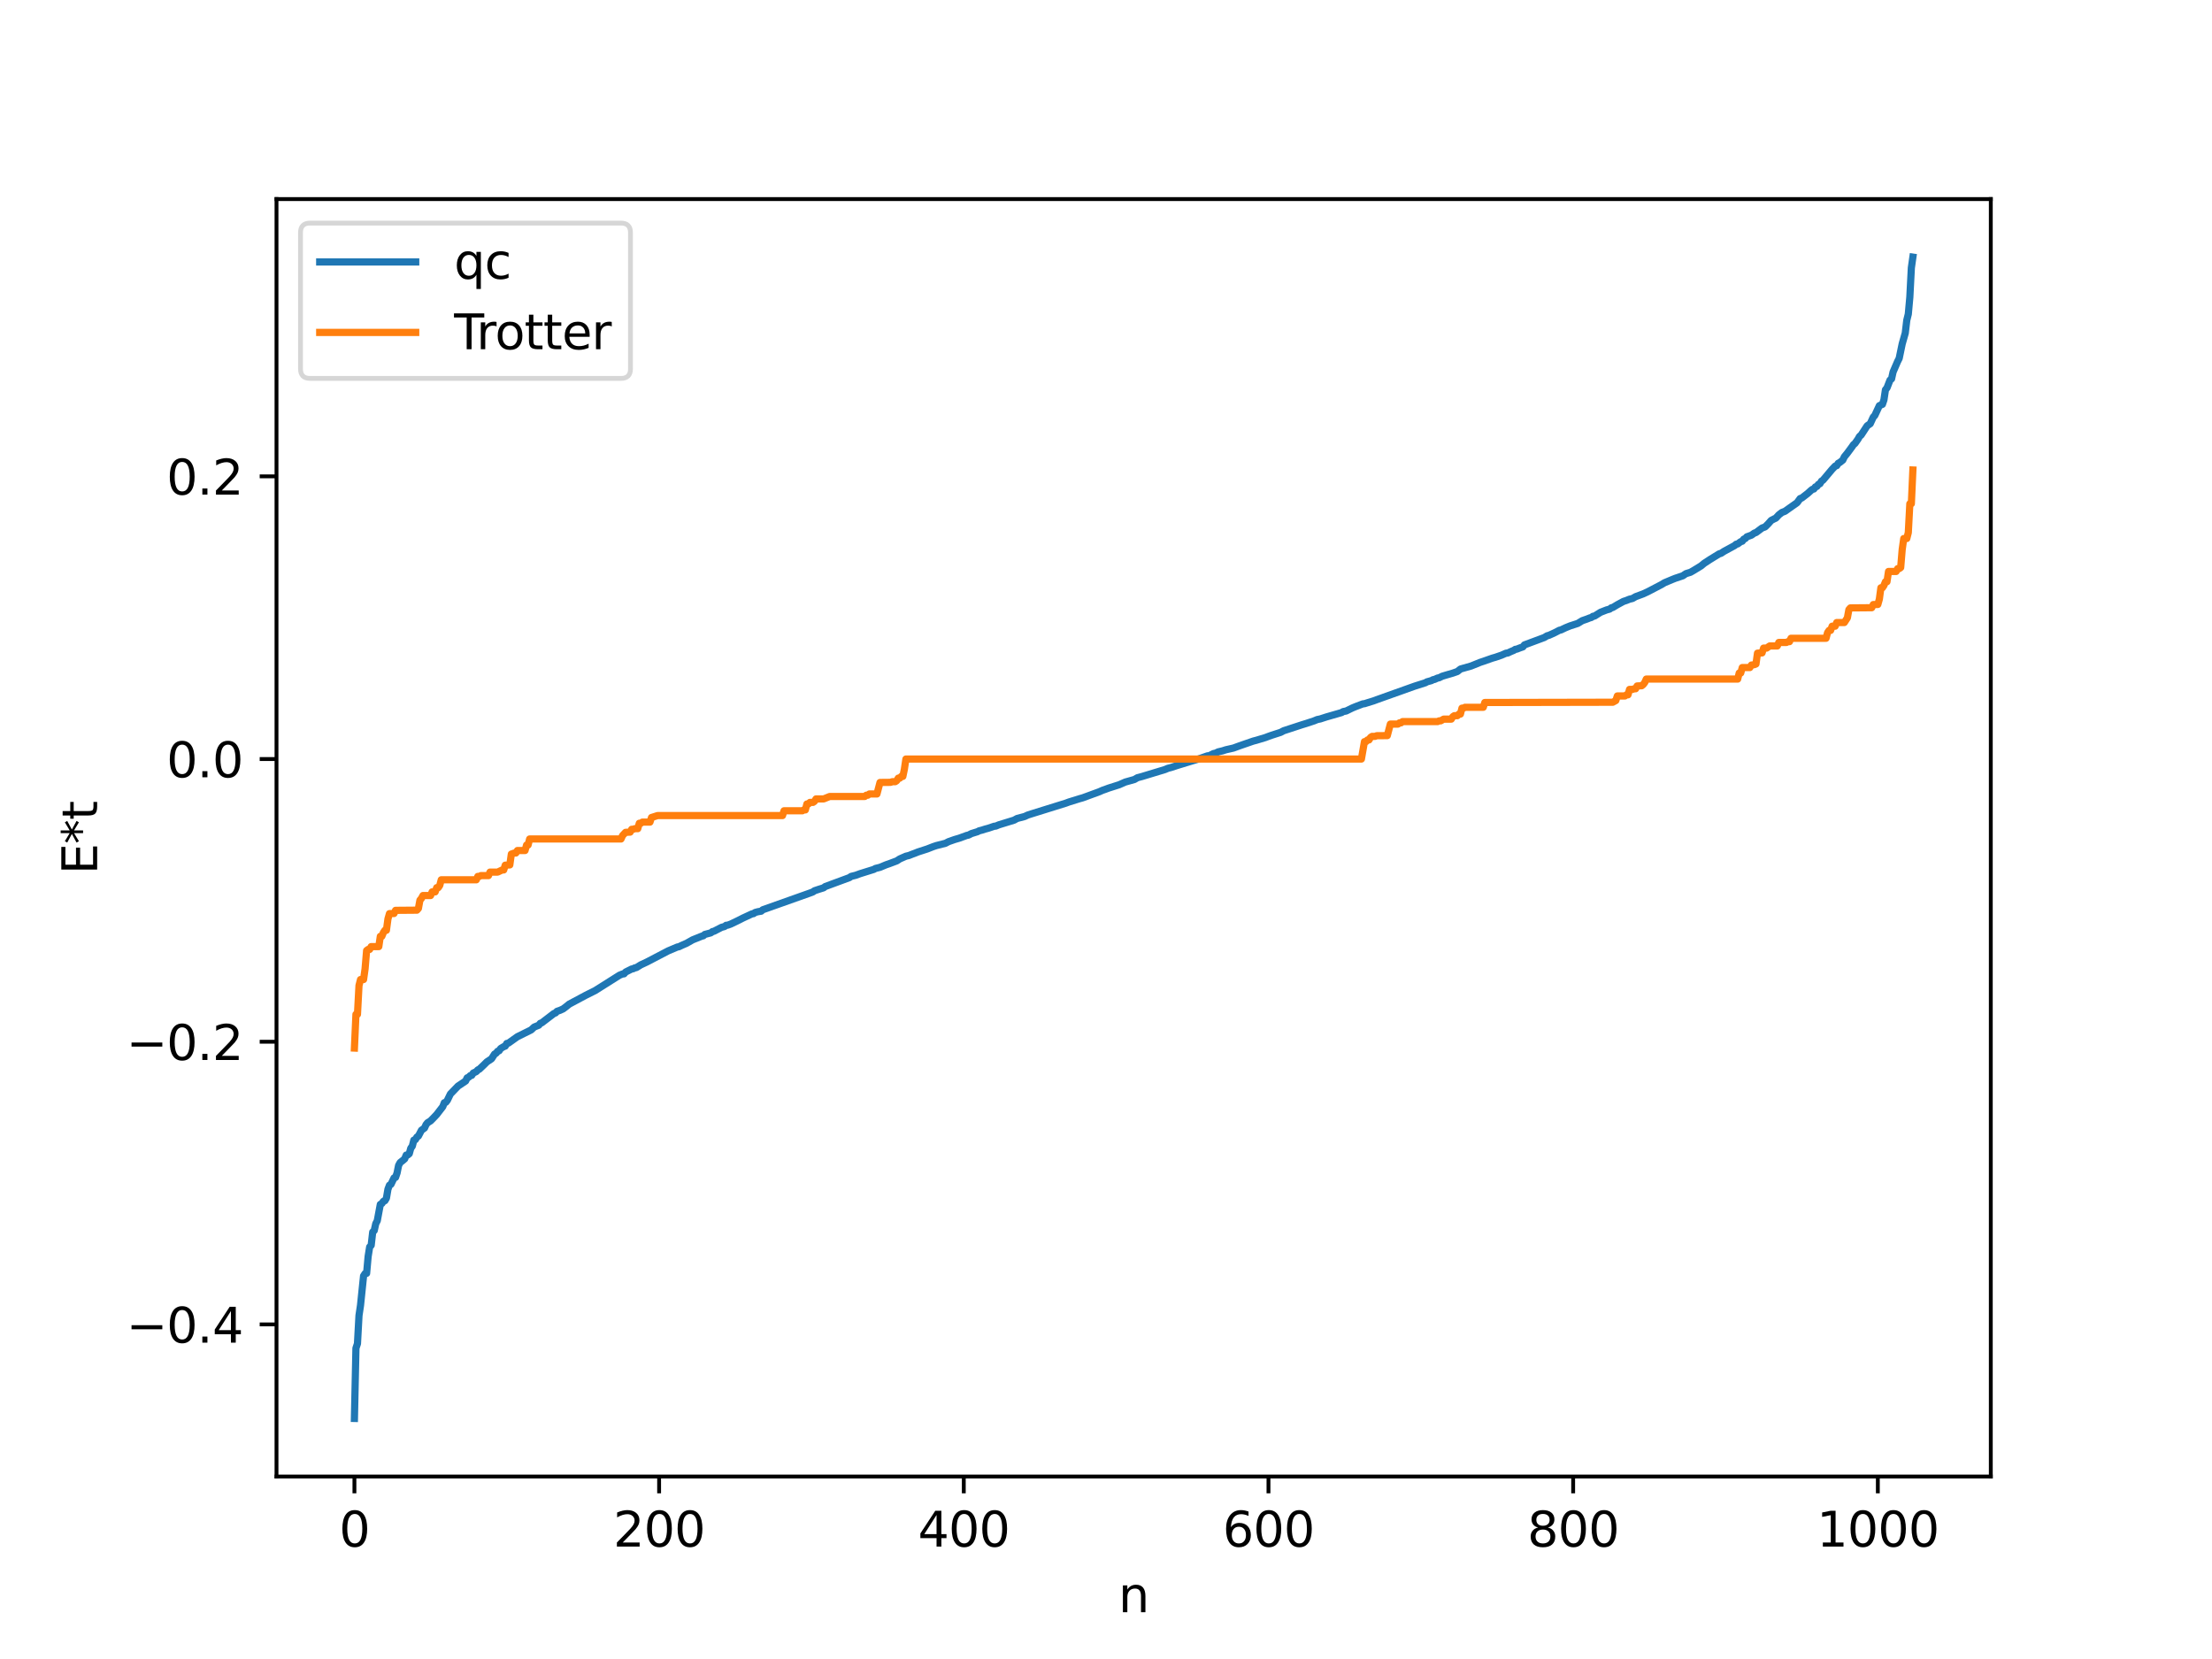 <?xml version="1.0" encoding="utf-8" standalone="no"?>
<!DOCTYPE svg PUBLIC "-//W3C//DTD SVG 1.1//EN"
  "http://www.w3.org/Graphics/SVG/1.1/DTD/svg11.dtd">
<svg xmlns:xlink="http://www.w3.org/1999/xlink" width="460.8pt" height="345.6pt" viewBox="0 0 460.8 345.6" xmlns="http://www.w3.org/2000/svg" version="1.1">
 <defs>
  <style type="text/css">*{stroke-linejoin: round; stroke-linecap: butt}</style>
 </defs>
 <g id="figure_1">
  <g id="patch_1">
   <path d="M 0 345.6 
L 460.8 345.6 
L 460.8 0 
L 0 0 
z
" style="fill: #ffffff"/>
  </g>
  <g id="axes_1">
   <g id="patch_2">
    <path d="M 57.6 307.584 
L 414.72 307.584 
L 414.72 41.472 
L 57.6 41.472 
z
" style="fill: #ffffff"/>
   </g>
   <g id="matplotlib.axis_1">
    <g id="xtick_1">
     <g id="line2d_1">
      <defs>
       <path id="mf27211456b" d="M 0 0 
L 0 3.5 
" style="stroke: #000000; stroke-width: 0.8"/>
      </defs>
      <g>
       <use xlink:href="#mf27211456b" x="73.833" y="307.584" style="stroke: #000000; stroke-width: 0.8"/>
      </g>
     </g>
     <g id="text_1">
      <!-- 0 -->
      <g transform="translate(70.651 322.182) scale(0.1 -0.1)">
       <defs>
        <path id="DejaVuSans-30" d="M 2034 4250 
Q 1547 4250 1301 3770 
Q 1056 3291 1056 2328 
Q 1056 1369 1301 889 
Q 1547 409 2034 409 
Q 2525 409 2770 889 
Q 3016 1369 3016 2328 
Q 3016 3291 2770 3770 
Q 2525 4250 2034 4250 
z
M 2034 4750 
Q 2819 4750 3233 4129 
Q 3647 3509 3647 2328 
Q 3647 1150 3233 529 
Q 2819 -91 2034 -91 
Q 1250 -91 836 529 
Q 422 1150 422 2328 
Q 422 3509 836 4129 
Q 1250 4750 2034 4750 
z
" transform="scale(0.016)"/>
       </defs>
       <use xlink:href="#DejaVuSans-30"/>
      </g>
     </g>
    </g>
    <g id="xtick_2">
     <g id="line2d_2">
      <g>
       <use xlink:href="#mf27211456b" x="137.304" y="307.584" style="stroke: #000000; stroke-width: 0.8"/>
      </g>
     </g>
     <g id="text_2">
      <!-- 200 -->
      <g transform="translate(127.76 322.182) scale(0.1 -0.1)">
       <defs>
        <path id="DejaVuSans-32" d="M 1228 531 
L 3431 531 
L 3431 0 
L 469 0 
L 469 531 
Q 828 903 1448 1529 
Q 2069 2156 2228 2338 
Q 2531 2678 2651 2914 
Q 2772 3150 2772 3378 
Q 2772 3750 2511 3984 
Q 2250 4219 1831 4219 
Q 1534 4219 1204 4116 
Q 875 4013 500 3803 
L 500 4441 
Q 881 4594 1212 4672 
Q 1544 4750 1819 4750 
Q 2544 4750 2975 4387 
Q 3406 4025 3406 3419 
Q 3406 3131 3298 2873 
Q 3191 2616 2906 2266 
Q 2828 2175 2409 1742 
Q 1991 1309 1228 531 
z
" transform="scale(0.016)"/>
       </defs>
       <use xlink:href="#DejaVuSans-32"/>
       <use xlink:href="#DejaVuSans-30" x="63.623"/>
       <use xlink:href="#DejaVuSans-30" x="127.246"/>
      </g>
     </g>
    </g>
    <g id="xtick_3">
     <g id="line2d_3">
      <g>
       <use xlink:href="#mf27211456b" x="200.775" y="307.584" style="stroke: #000000; stroke-width: 0.8"/>
      </g>
     </g>
     <g id="text_3">
      <!-- 400 -->
      <g transform="translate(191.231 322.182) scale(0.1 -0.1)">
       <defs>
        <path id="DejaVuSans-34" d="M 2419 4116 
L 825 1625 
L 2419 1625 
L 2419 4116 
z
M 2253 4666 
L 3047 4666 
L 3047 1625 
L 3713 1625 
L 3713 1100 
L 3047 1100 
L 3047 0 
L 2419 0 
L 2419 1100 
L 313 1100 
L 313 1709 
L 2253 4666 
z
" transform="scale(0.016)"/>
       </defs>
       <use xlink:href="#DejaVuSans-34"/>
       <use xlink:href="#DejaVuSans-30" x="63.623"/>
       <use xlink:href="#DejaVuSans-30" x="127.246"/>
      </g>
     </g>
    </g>
    <g id="xtick_4">
     <g id="line2d_4">
      <g>
       <use xlink:href="#mf27211456b" x="264.246" y="307.584" style="stroke: #000000; stroke-width: 0.8"/>
      </g>
     </g>
     <g id="text_4">
      <!-- 600 -->
      <g transform="translate(254.702 322.182) scale(0.1 -0.1)">
       <defs>
        <path id="DejaVuSans-36" d="M 2113 2584 
Q 1688 2584 1439 2293 
Q 1191 2003 1191 1497 
Q 1191 994 1439 701 
Q 1688 409 2113 409 
Q 2538 409 2786 701 
Q 3034 994 3034 1497 
Q 3034 2003 2786 2293 
Q 2538 2584 2113 2584 
z
M 3366 4563 
L 3366 3988 
Q 3128 4100 2886 4159 
Q 2644 4219 2406 4219 
Q 1781 4219 1451 3797 
Q 1122 3375 1075 2522 
Q 1259 2794 1537 2939 
Q 1816 3084 2150 3084 
Q 2853 3084 3261 2657 
Q 3669 2231 3669 1497 
Q 3669 778 3244 343 
Q 2819 -91 2113 -91 
Q 1303 -91 875 529 
Q 447 1150 447 2328 
Q 447 3434 972 4092 
Q 1497 4750 2381 4750 
Q 2619 4750 2861 4703 
Q 3103 4656 3366 4563 
z
" transform="scale(0.016)"/>
       </defs>
       <use xlink:href="#DejaVuSans-36"/>
       <use xlink:href="#DejaVuSans-30" x="63.623"/>
       <use xlink:href="#DejaVuSans-30" x="127.246"/>
      </g>
     </g>
    </g>
    <g id="xtick_5">
     <g id="line2d_5">
      <g>
       <use xlink:href="#mf27211456b" x="327.717" y="307.584" style="stroke: #000000; stroke-width: 0.8"/>
      </g>
     </g>
     <g id="text_5">
      <!-- 800 -->
      <g transform="translate(318.173 322.182) scale(0.1 -0.1)">
       <defs>
        <path id="DejaVuSans-38" d="M 2034 2216 
Q 1584 2216 1326 1975 
Q 1069 1734 1069 1313 
Q 1069 891 1326 650 
Q 1584 409 2034 409 
Q 2484 409 2743 651 
Q 3003 894 3003 1313 
Q 3003 1734 2745 1975 
Q 2488 2216 2034 2216 
z
M 1403 2484 
Q 997 2584 770 2862 
Q 544 3141 544 3541 
Q 544 4100 942 4425 
Q 1341 4750 2034 4750 
Q 2731 4750 3128 4425 
Q 3525 4100 3525 3541 
Q 3525 3141 3298 2862 
Q 3072 2584 2669 2484 
Q 3125 2378 3379 2068 
Q 3634 1759 3634 1313 
Q 3634 634 3220 271 
Q 2806 -91 2034 -91 
Q 1263 -91 848 271 
Q 434 634 434 1313 
Q 434 1759 690 2068 
Q 947 2378 1403 2484 
z
M 1172 3481 
Q 1172 3119 1398 2916 
Q 1625 2713 2034 2713 
Q 2441 2713 2670 2916 
Q 2900 3119 2900 3481 
Q 2900 3844 2670 4047 
Q 2441 4250 2034 4250 
Q 1625 4250 1398 4047 
Q 1172 3844 1172 3481 
z
" transform="scale(0.016)"/>
       </defs>
       <use xlink:href="#DejaVuSans-38"/>
       <use xlink:href="#DejaVuSans-30" x="63.623"/>
       <use xlink:href="#DejaVuSans-30" x="127.246"/>
      </g>
     </g>
    </g>
    <g id="xtick_6">
     <g id="line2d_6">
      <g>
       <use xlink:href="#mf27211456b" x="391.188" y="307.584" style="stroke: #000000; stroke-width: 0.8"/>
      </g>
     </g>
     <g id="text_6">
      <!-- 1000 -->
      <g transform="translate(378.463 322.182) scale(0.1 -0.1)">
       <defs>
        <path id="DejaVuSans-31" d="M 794 531 
L 1825 531 
L 1825 4091 
L 703 3866 
L 703 4441 
L 1819 4666 
L 2450 4666 
L 2450 531 
L 3481 531 
L 3481 0 
L 794 0 
L 794 531 
z
" transform="scale(0.016)"/>
       </defs>
       <use xlink:href="#DejaVuSans-31"/>
       <use xlink:href="#DejaVuSans-30" x="63.623"/>
       <use xlink:href="#DejaVuSans-30" x="127.246"/>
       <use xlink:href="#DejaVuSans-30" x="190.869"/>
      </g>
     </g>
    </g>
    <g id="text_7">
     <!-- n -->
     <g transform="translate(232.991 335.861) scale(0.1 -0.1)">
      <defs>
       <path id="DejaVuSans-6e" d="M 3513 2113 
L 3513 0 
L 2938 0 
L 2938 2094 
Q 2938 2591 2744 2837 
Q 2550 3084 2163 3084 
Q 1697 3084 1428 2787 
Q 1159 2491 1159 1978 
L 1159 0 
L 581 0 
L 581 3500 
L 1159 3500 
L 1159 2956 
Q 1366 3272 1645 3428 
Q 1925 3584 2291 3584 
Q 2894 3584 3203 3211 
Q 3513 2838 3513 2113 
z
" transform="scale(0.016)"/>
      </defs>
      <use xlink:href="#DejaVuSans-6e"/>
     </g>
    </g>
   </g>
   <g id="matplotlib.axis_2">
    <g id="ytick_1">
     <g id="line2d_7">
      <defs>
       <path id="m790e2cf661" d="M 0 0 
L -3.5 0 
" style="stroke: #000000; stroke-width: 0.8"/>
      </defs>
      <g>
       <use xlink:href="#m790e2cf661" x="57.6" y="275.901" style="stroke: #000000; stroke-width: 0.8"/>
      </g>
     </g>
     <g id="text_8">
      <!-- −0.4 -->
      <g transform="translate(26.317 279.7) scale(0.1 -0.1)">
       <defs>
        <path id="DejaVuSans-2212" d="M 678 2272 
L 4684 2272 
L 4684 1741 
L 678 1741 
L 678 2272 
z
" transform="scale(0.016)"/>
        <path id="DejaVuSans-2e" d="M 684 794 
L 1344 794 
L 1344 0 
L 684 0 
L 684 794 
z
" transform="scale(0.016)"/>
       </defs>
       <use xlink:href="#DejaVuSans-2212"/>
       <use xlink:href="#DejaVuSans-30" x="83.789"/>
       <use xlink:href="#DejaVuSans-2e" x="147.412"/>
       <use xlink:href="#DejaVuSans-34" x="179.199"/>
      </g>
     </g>
    </g>
    <g id="ytick_2">
     <g id="line2d_8">
      <g>
       <use xlink:href="#m790e2cf661" x="57.6" y="217.011" style="stroke: #000000; stroke-width: 0.8"/>
      </g>
     </g>
     <g id="text_9">
      <!-- −0.2 -->
      <g transform="translate(26.317 220.81) scale(0.1 -0.1)">
       <use xlink:href="#DejaVuSans-2212"/>
       <use xlink:href="#DejaVuSans-30" x="83.789"/>
       <use xlink:href="#DejaVuSans-2e" x="147.412"/>
       <use xlink:href="#DejaVuSans-32" x="179.199"/>
      </g>
     </g>
    </g>
    <g id="ytick_3">
     <g id="line2d_9">
      <g>
       <use xlink:href="#m790e2cf661" x="57.6" y="158.121" style="stroke: #000000; stroke-width: 0.8"/>
      </g>
     </g>
     <g id="text_10">
      <!-- 0.0 -->
      <g transform="translate(34.697 161.92) scale(0.1 -0.1)">
       <use xlink:href="#DejaVuSans-30"/>
       <use xlink:href="#DejaVuSans-2e" x="63.623"/>
       <use xlink:href="#DejaVuSans-30" x="95.41"/>
      </g>
     </g>
    </g>
    <g id="ytick_4">
     <g id="line2d_10">
      <g>
       <use xlink:href="#m790e2cf661" x="57.6" y="99.23" style="stroke: #000000; stroke-width: 0.8"/>
      </g>
     </g>
     <g id="text_11">
      <!-- 0.2 -->
      <g transform="translate(34.697 103.03) scale(0.1 -0.1)">
       <use xlink:href="#DejaVuSans-30"/>
       <use xlink:href="#DejaVuSans-2e" x="63.623"/>
       <use xlink:href="#DejaVuSans-32" x="95.41"/>
      </g>
     </g>
    </g>
    <g id="text_12">
     <!-- E*t -->
     <g transform="translate(20.238 182.148) rotate(-90) scale(0.1 -0.1)">
      <defs>
       <path id="DejaVuSans-45" d="M 628 4666 
L 3578 4666 
L 3578 4134 
L 1259 4134 
L 1259 2753 
L 3481 2753 
L 3481 2222 
L 1259 2222 
L 1259 531 
L 3634 531 
L 3634 0 
L 628 0 
L 628 4666 
z
" transform="scale(0.016)"/>
       <path id="DejaVuSans-2a" d="M 3009 3897 
L 1888 3291 
L 3009 2681 
L 2828 2375 
L 1778 3009 
L 1778 1831 
L 1422 1831 
L 1422 3009 
L 372 2375 
L 191 2681 
L 1313 3291 
L 191 3897 
L 372 4206 
L 1422 3572 
L 1422 4750 
L 1778 4750 
L 1778 3572 
L 2828 4206 
L 3009 3897 
z
" transform="scale(0.016)"/>
       <path id="DejaVuSans-74" d="M 1172 4494 
L 1172 3500 
L 2356 3500 
L 2356 3053 
L 1172 3053 
L 1172 1153 
Q 1172 725 1289 603 
Q 1406 481 1766 481 
L 2356 481 
L 2356 0 
L 1766 0 
Q 1100 0 847 248 
Q 594 497 594 1153 
L 594 3053 
L 172 3053 
L 172 3500 
L 594 3500 
L 594 4494 
L 1172 4494 
z
" transform="scale(0.016)"/>
      </defs>
      <use xlink:href="#DejaVuSans-45"/>
      <use xlink:href="#DejaVuSans-2a" x="63.184"/>
      <use xlink:href="#DejaVuSans-74" x="113.184"/>
     </g>
    </g>
   </g>
   <g id="line2d_11">
    <path d="M 73.833 295.488 
L 74.15 280.848 
L 74.467 279.905 
L 74.785 274.042 
L 75.102 271.93 
L 75.737 265.794 
L 76.054 265.301 
L 76.372 265.266 
L 76.689 261.754 
L 77.006 259.763 
L 77.324 259.422 
L 77.641 256.655 
L 77.958 256.351 
L 78.276 254.914 
L 78.593 254.295 
L 79.228 250.891 
L 79.545 250.716 
L 79.862 250.266 
L 80.18 250.134 
L 80.497 249.599 
L 80.815 247.738 
L 81.132 246.898 
L 81.449 246.709 
L 82.084 245.381 
L 82.401 245.271 
L 82.719 244.336 
L 83.036 242.773 
L 83.353 242.186 
L 83.988 241.685 
L 84.305 241.407 
L 84.623 240.624 
L 84.94 240.602 
L 85.258 240.328 
L 85.575 239.19 
L 85.892 238.768 
L 86.21 237.505 
L 86.527 237.406 
L 86.844 236.872 
L 87.162 236.662 
L 87.796 235.449 
L 88.431 234.992 
L 88.748 234.291 
L 89.066 233.891 
L 89.7 233.495 
L 90.335 232.848 
L 90.97 232.177 
L 92.239 230.534 
L 92.557 229.717 
L 92.874 229.623 
L 93.191 229.216 
L 93.826 227.902 
L 95.413 226.256 
L 97 225.192 
L 97.317 224.536 
L 97.634 224.411 
L 97.952 224.084 
L 98.269 224.02 
L 98.586 223.532 
L 99.221 223.238 
L 99.539 222.875 
L 99.856 222.733 
L 100.808 221.827 
L 101.443 221.195 
L 102.395 220.568 
L 103.029 219.58 
L 103.347 219.414 
L 103.664 219.003 
L 103.981 218.891 
L 104.299 218.417 
L 104.934 218.039 
L 105.251 217.927 
L 105.568 217.372 
L 105.886 217.316 
L 107.79 215.963 
L 110.646 214.549 
L 111.281 213.954 
L 112.233 213.57 
L 112.55 213.179 
L 112.867 213.064 
L 115.406 211.122 
L 115.724 211.015 
L 116.041 210.676 
L 116.676 210.461 
L 117.31 210.169 
L 117.945 209.69 
L 118.58 209.176 
L 122.071 207.31 
L 123.975 206.361 
L 129.053 203.156 
L 129.687 202.897 
L 130.005 202.866 
L 130.322 202.498 
L 131.591 201.856 
L 131.909 201.811 
L 132.226 201.622 
L 132.543 201.582 
L 133.496 200.993 
L 134.765 200.398 
L 139.208 198.08 
L 141.112 197.275 
L 141.429 197.224 
L 142.064 196.918 
L 143.016 196.506 
L 144.286 195.787 
L 146.19 195.021 
L 146.507 194.945 
L 146.824 194.659 
L 148.094 194.325 
L 148.411 194.066 
L 148.729 193.998 
L 150.315 193.182 
L 150.95 193.007 
L 151.267 192.755 
L 151.585 192.732 
L 152.22 192.5 
L 153.489 191.894 
L 154.124 191.579 
L 154.758 191.252 
L 156.662 190.371 
L 156.98 190.324 
L 157.297 190.087 
L 157.932 189.919 
L 158.567 189.82 
L 158.884 189.527 
L 168.722 186.036 
L 169.357 185.793 
L 169.674 185.56 
L 170.626 185.241 
L 171.578 184.945 
L 171.896 184.688 
L 176.973 182.813 
L 177.291 182.573 
L 178.243 182.341 
L 179.195 181.996 
L 182.051 181.105 
L 182.368 180.916 
L 183.32 180.679 
L 184.59 180.149 
L 185.224 179.932 
L 186.811 179.337 
L 187.446 178.926 
L 188.715 178.365 
L 189.35 178.215 
L 189.985 177.96 
L 190.62 177.728 
L 191.254 177.472 
L 193.158 176.856 
L 194.428 176.361 
L 195.062 176.15 
L 196.967 175.667 
L 197.601 175.332 
L 198.871 174.887 
L 199.823 174.609 
L 201.41 174.03 
L 201.727 173.975 
L 202.362 173.651 
L 203.631 173.259 
L 203.948 173.085 
L 204.583 172.92 
L 205.218 172.716 
L 205.853 172.546 
L 207.122 172.118 
L 207.439 172.094 
L 208.074 171.829 
L 211.248 170.854 
L 211.882 170.503 
L 213.469 170.084 
L 214.104 169.787 
L 215.056 169.483 
L 222.038 167.31 
L 222.672 167.074 
L 224.894 166.383 
L 225.529 166.208 
L 229.02 164.928 
L 229.654 164.644 
L 230.289 164.423 
L 230.924 164.183 
L 233.145 163.477 
L 234.415 162.917 
L 236.319 162.383 
L 236.953 162.011 
L 237.905 161.759 
L 242.666 160.315 
L 243.3 160.051 
L 243.935 159.889 
L 245.205 159.473 
L 249.648 158.118 
L 251.552 157.45 
L 251.869 157.44 
L 252.821 156.968 
L 253.139 156.925 
L 253.773 156.63 
L 254.725 156.401 
L 255.36 156.194 
L 256.947 155.833 
L 258.216 155.369 
L 261.072 154.381 
L 261.707 154.217 
L 263.611 153.643 
L 264.246 153.401 
L 264.881 153.175 
L 266.785 152.56 
L 267.42 152.224 
L 271.228 150.978 
L 272.18 150.686 
L 273.767 150.162 
L 274.401 149.898 
L 275.036 149.768 
L 276.305 149.355 
L 279.479 148.442 
L 279.796 148.239 
L 280.431 148.114 
L 281.7 147.493 
L 282.335 147.226 
L 283.922 146.622 
L 284.239 146.597 
L 284.874 146.394 
L 286.143 146.003 
L 286.778 145.764 
L 294.712 142.935 
L 296.934 142.231 
L 297.251 142.043 
L 298.203 141.778 
L 298.52 141.594 
L 298.838 141.538 
L 299.472 141.251 
L 299.79 141.193 
L 300.424 140.879 
L 301.059 140.686 
L 302.646 140.222 
L 303.598 139.891 
L 304.233 139.376 
L 306.454 138.744 
L 308.358 137.975 
L 308.993 137.768 
L 310.897 137.098 
L 311.532 136.918 
L 312.801 136.48 
L 313.753 136.06 
L 314.071 136.046 
L 314.705 135.745 
L 315.34 135.482 
L 315.658 135.271 
L 315.975 135.228 
L 316.61 134.977 
L 317.244 134.759 
L 317.562 134.348 
L 321.687 132.813 
L 322.322 132.433 
L 322.639 132.365 
L 323.274 132.079 
L 323.909 131.785 
L 324.861 131.29 
L 325.178 131.227 
L 326.13 130.773 
L 327.082 130.385 
L 328.669 129.873 
L 329.621 129.294 
L 330.573 128.965 
L 331.208 128.712 
L 331.525 128.632 
L 331.843 128.384 
L 332.16 128.346 
L 333.429 127.547 
L 334.699 127.053 
L 335.334 126.885 
L 335.651 126.62 
L 335.968 126.552 
L 336.92 125.977 
L 338.19 125.288 
L 338.824 125.077 
L 339.459 124.821 
L 340.094 124.67 
L 340.729 124.297 
L 342.315 123.708 
L 343.267 123.267 
L 346.124 121.775 
L 346.758 121.393 
L 348.345 120.728 
L 348.98 120.473 
L 350.567 119.945 
L 351.201 119.507 
L 352.153 119.213 
L 352.788 118.851 
L 354.375 117.88 
L 355.01 117.349 
L 356.279 116.52 
L 358.183 115.352 
L 358.5 115.281 
L 359.135 114.86 
L 361.357 113.651 
L 361.674 113.374 
L 361.991 113.312 
L 362.626 112.839 
L 362.943 112.746 
L 363.261 112.307 
L 363.578 112.186 
L 363.896 111.83 
L 364.848 111.487 
L 365.482 111.04 
L 365.8 110.944 
L 367.069 109.995 
L 367.704 109.761 
L 368.339 109.129 
L 368.973 108.411 
L 369.608 108.083 
L 369.925 107.945 
L 370.56 107.253 
L 371.195 106.757 
L 371.829 106.513 
L 374.368 104.723 
L 375.003 103.853 
L 375.32 103.76 
L 376.59 102.78 
L 377.224 102.199 
L 377.542 101.945 
L 377.859 101.872 
L 378.177 101.432 
L 378.494 101.333 
L 378.811 100.899 
L 379.129 100.764 
L 379.446 100.232 
L 379.763 100.025 
L 381.667 97.761 
L 382.302 97.093 
L 382.62 97.009 
L 382.937 96.508 
L 383.254 96.346 
L 383.889 95.841 
L 384.206 95.172 
L 384.841 94.39 
L 385.793 93.098 
L 386.11 92.637 
L 386.428 92.372 
L 387.062 91.471 
L 387.38 90.9 
L 387.697 90.648 
L 388.967 88.702 
L 389.601 88.264 
L 390.236 86.889 
L 390.553 86.554 
L 391.505 84.505 
L 392.14 84.233 
L 392.458 83.298 
L 392.775 81.193 
L 393.092 80.807 
L 393.727 79.176 
L 394.044 78.929 
L 394.362 77.492 
L 395.314 75.283 
L 395.631 74.665 
L 396.266 71.614 
L 396.9 69.394 
L 397.218 66.704 
L 397.535 65.426 
L 397.853 61.896 
L 398.17 55.793 
L 398.487 53.568 
L 398.487 53.568 
" clip-path="url(#pe1cefcf001)" style="fill: none; stroke: #1f77b4; stroke-width: 1.5; stroke-linecap: square"/>
   </g>
   <g id="line2d_12">
    <path d="M 73.833 218.335 
L 74.15 211.308 
L 74.467 211.308 
L 74.785 205.302 
L 75.102 204.055 
L 75.737 204.055 
L 76.054 201.808 
L 76.372 198.014 
L 76.689 197.781 
L 77.006 197.781 
L 77.324 197.194 
L 78.91 197.194 
L 79.228 195.054 
L 79.545 195.054 
L 79.862 194.279 
L 80.18 193.8 
L 80.497 193.8 
L 80.815 191.434 
L 81.132 190.32 
L 82.084 190.301 
L 82.401 189.641 
L 86.844 189.604 
L 87.162 189.243 
L 87.479 187.528 
L 87.796 187.149 
L 88.114 186.555 
L 89.7 186.555 
L 90.018 185.797 
L 90.653 185.797 
L 90.97 184.916 
L 91.287 184.916 
L 91.605 184.457 
L 91.922 183.276 
L 99.221 183.276 
L 99.539 182.572 
L 99.856 182.572 
L 100.173 182.406 
L 101.76 182.406 
L 102.077 181.677 
L 103.664 181.677 
L 104.616 181.228 
L 104.934 181.228 
L 105.251 180.228 
L 106.203 180.177 
L 106.52 177.921 
L 107.155 177.698 
L 107.472 177.698 
L 107.79 177.178 
L 109.377 177.178 
L 109.694 176.037 
L 110.011 176.037 
L 110.329 174.777 
L 129.37 174.777 
L 129.687 174.061 
L 130.322 173.388 
L 131.274 173.345 
L 131.591 172.759 
L 131.909 172.759 
L 132.226 172.625 
L 132.861 172.625 
L 133.178 171.498 
L 133.496 171.498 
L 133.813 171.262 
L 135.4 171.262 
L 135.717 170.3 
L 136.986 169.899 
L 163.01 169.899 
L 163.327 168.901 
L 167.135 168.901 
L 167.453 168.718 
L 167.77 168.718 
L 168.087 167.483 
L 168.405 167.483 
L 168.722 167.154 
L 169.357 167.154 
L 169.674 166.941 
L 169.991 166.431 
L 171.578 166.431 
L 172.848 165.92 
L 180.147 165.92 
L 180.464 165.657 
L 180.781 165.657 
L 181.099 165.4 
L 182.686 165.4 
L 183.32 162.999 
L 185.542 162.978 
L 185.859 162.838 
L 186.494 162.838 
L 186.811 162.628 
L 187.129 162.1 
L 187.446 162.1 
L 187.763 161.742 
L 188.081 161.742 
L 188.398 160.25 
L 188.715 158.121 
L 283.605 158.121 
L 284.239 154.499 
L 284.557 154.499 
L 284.874 154.141 
L 285.191 154.141 
L 285.509 153.614 
L 285.826 153.403 
L 286.461 153.403 
L 286.778 153.263 
L 289 153.242 
L 289.634 150.841 
L 291.221 150.841 
L 291.539 150.584 
L 291.856 150.584 
L 292.173 150.322 
L 299.472 150.322 
L 299.79 150.169 
L 300.107 150.169 
L 300.742 149.81 
L 302.329 149.81 
L 302.646 149.301 
L 302.963 149.088 
L 303.598 149.088 
L 303.915 148.758 
L 304.233 148.758 
L 304.55 147.523 
L 304.867 147.523 
L 305.185 147.341 
L 308.993 147.341 
L 309.31 146.343 
L 335.968 146.288 
L 336.603 145.941 
L 336.92 144.98 
L 338.507 144.98 
L 338.824 144.743 
L 339.142 144.743 
L 339.459 143.616 
L 340.094 143.616 
L 340.411 143.482 
L 340.729 143.482 
L 341.046 142.896 
L 341.998 142.853 
L 342.315 142.593 
L 342.633 142.18 
L 342.95 141.464 
L 361.991 141.464 
L 362.309 140.204 
L 362.626 140.204 
L 362.943 139.063 
L 364.53 139.063 
L 364.848 138.544 
L 365.482 138.454 
L 365.8 138.321 
L 366.117 136.064 
L 367.069 136.013 
L 367.386 135.013 
L 368.021 135.013 
L 368.656 134.565 
L 370.243 134.565 
L 370.56 133.835 
L 372.147 133.835 
L 372.464 133.669 
L 372.781 133.669 
L 373.099 132.965 
L 380.398 132.965 
L 380.715 131.785 
L 381.033 131.326 
L 381.35 131.326 
L 381.667 130.445 
L 382.302 130.445 
L 382.62 129.686 
L 384.206 129.686 
L 384.841 128.713 
L 385.158 126.998 
L 385.476 126.637 
L 389.919 126.6 
L 390.236 125.941 
L 391.188 125.921 
L 391.505 124.807 
L 391.823 122.441 
L 392.14 122.441 
L 392.458 121.962 
L 392.775 121.187 
L 393.092 121.187 
L 393.41 119.047 
L 394.996 119.047 
L 395.314 118.46 
L 395.631 118.46 
L 395.948 118.227 
L 396.266 114.434 
L 396.583 112.187 
L 397.218 112.187 
L 397.535 110.939 
L 397.853 104.933 
L 398.17 104.933 
L 398.487 97.907 
L 398.487 97.907 
" clip-path="url(#pe1cefcf001)" style="fill: none; stroke: #ff7f0e; stroke-width: 1.5; stroke-linecap: square"/>
   </g>
   <g id="patch_3">
    <path d="M 57.6 307.584 
L 57.6 41.472 
" style="fill: none; stroke: #000000; stroke-width: 0.8; stroke-linejoin: miter; stroke-linecap: square"/>
   </g>
   <g id="patch_4">
    <path d="M 414.72 307.584 
L 414.72 41.472 
" style="fill: none; stroke: #000000; stroke-width: 0.8; stroke-linejoin: miter; stroke-linecap: square"/>
   </g>
   <g id="patch_5">
    <path d="M 57.6 307.584 
L 414.72 307.584 
" style="fill: none; stroke: #000000; stroke-width: 0.8; stroke-linejoin: miter; stroke-linecap: square"/>
   </g>
   <g id="patch_6">
    <path d="M 57.6 41.472 
L 414.72 41.472 
" style="fill: none; stroke: #000000; stroke-width: 0.8; stroke-linejoin: miter; stroke-linecap: square"/>
   </g>
   <g id="legend_1">
    <g id="patch_7">
     <path d="M 64.6 78.828 
L 129.342 78.828 
Q 131.342 78.828 131.342 76.828 
L 131.342 48.472 
Q 131.342 46.472 129.342 46.472 
L 64.6 46.472 
Q 62.6 46.472 62.6 48.472 
L 62.6 76.828 
Q 62.6 78.828 64.6 78.828 
z
" style="fill: #ffffff; opacity: 0.8; stroke: #cccccc; stroke-linejoin: miter"/>
    </g>
    <g id="line2d_13">
     <path d="M 66.6 54.57 
L 76.6 54.57 
L 86.6 54.57 
" style="fill: none; stroke: #1f77b4; stroke-width: 1.5; stroke-linecap: square"/>
    </g>
    <g id="text_13">
     <!-- qc -->
     <g transform="translate(94.6 58.07) scale(0.1 -0.1)">
      <defs>
       <path id="DejaVuSans-71" d="M 947 1747 
Q 947 1113 1208 752 
Q 1469 391 1925 391 
Q 2381 391 2643 752 
Q 2906 1113 2906 1747 
Q 2906 2381 2643 2742 
Q 2381 3103 1925 3103 
Q 1469 3103 1208 2742 
Q 947 2381 947 1747 
z
M 2906 525 
Q 2725 213 2448 61 
Q 2172 -91 1784 -91 
Q 1150 -91 751 415 
Q 353 922 353 1747 
Q 353 2572 751 3078 
Q 1150 3584 1784 3584 
Q 2172 3584 2448 3432 
Q 2725 3281 2906 2969 
L 2906 3500 
L 3481 3500 
L 3481 -1331 
L 2906 -1331 
L 2906 525 
z
" transform="scale(0.016)"/>
       <path id="DejaVuSans-63" d="M 3122 3366 
L 3122 2828 
Q 2878 2963 2633 3030 
Q 2388 3097 2138 3097 
Q 1578 3097 1268 2742 
Q 959 2388 959 1747 
Q 959 1106 1268 751 
Q 1578 397 2138 397 
Q 2388 397 2633 464 
Q 2878 531 3122 666 
L 3122 134 
Q 2881 22 2623 -34 
Q 2366 -91 2075 -91 
Q 1284 -91 818 406 
Q 353 903 353 1747 
Q 353 2603 823 3093 
Q 1294 3584 2113 3584 
Q 2378 3584 2631 3529 
Q 2884 3475 3122 3366 
z
" transform="scale(0.016)"/>
      </defs>
      <use xlink:href="#DejaVuSans-71"/>
      <use xlink:href="#DejaVuSans-63" x="63.477"/>
     </g>
    </g>
    <g id="line2d_14">
     <path d="M 66.6 69.249 
L 76.6 69.249 
L 86.6 69.249 
" style="fill: none; stroke: #ff7f0e; stroke-width: 1.5; stroke-linecap: square"/>
    </g>
    <g id="text_14">
     <!-- Trotter -->
     <g transform="translate(94.6 72.749) scale(0.1 -0.1)">
      <defs>
       <path id="DejaVuSans-54" d="M -19 4666 
L 3928 4666 
L 3928 4134 
L 2272 4134 
L 2272 0 
L 1638 0 
L 1638 4134 
L -19 4134 
L -19 4666 
z
" transform="scale(0.016)"/>
       <path id="DejaVuSans-72" d="M 2631 2963 
Q 2534 3019 2420 3045 
Q 2306 3072 2169 3072 
Q 1681 3072 1420 2755 
Q 1159 2438 1159 1844 
L 1159 0 
L 581 0 
L 581 3500 
L 1159 3500 
L 1159 2956 
Q 1341 3275 1631 3429 
Q 1922 3584 2338 3584 
Q 2397 3584 2469 3576 
Q 2541 3569 2628 3553 
L 2631 2963 
z
" transform="scale(0.016)"/>
       <path id="DejaVuSans-6f" d="M 1959 3097 
Q 1497 3097 1228 2736 
Q 959 2375 959 1747 
Q 959 1119 1226 758 
Q 1494 397 1959 397 
Q 2419 397 2687 759 
Q 2956 1122 2956 1747 
Q 2956 2369 2687 2733 
Q 2419 3097 1959 3097 
z
M 1959 3584 
Q 2709 3584 3137 3096 
Q 3566 2609 3566 1747 
Q 3566 888 3137 398 
Q 2709 -91 1959 -91 
Q 1206 -91 779 398 
Q 353 888 353 1747 
Q 353 2609 779 3096 
Q 1206 3584 1959 3584 
z
" transform="scale(0.016)"/>
       <path id="DejaVuSans-65" d="M 3597 1894 
L 3597 1613 
L 953 1613 
Q 991 1019 1311 708 
Q 1631 397 2203 397 
Q 2534 397 2845 478 
Q 3156 559 3463 722 
L 3463 178 
Q 3153 47 2828 -22 
Q 2503 -91 2169 -91 
Q 1331 -91 842 396 
Q 353 884 353 1716 
Q 353 2575 817 3079 
Q 1281 3584 2069 3584 
Q 2775 3584 3186 3129 
Q 3597 2675 3597 1894 
z
M 3022 2063 
Q 3016 2534 2758 2815 
Q 2500 3097 2075 3097 
Q 1594 3097 1305 2825 
Q 1016 2553 972 2059 
L 3022 2063 
z
" transform="scale(0.016)"/>
      </defs>
      <use xlink:href="#DejaVuSans-54"/>
      <use xlink:href="#DejaVuSans-72" x="46.334"/>
      <use xlink:href="#DejaVuSans-6f" x="85.197"/>
      <use xlink:href="#DejaVuSans-74" x="146.379"/>
      <use xlink:href="#DejaVuSans-74" x="185.588"/>
      <use xlink:href="#DejaVuSans-65" x="224.797"/>
      <use xlink:href="#DejaVuSans-72" x="286.32"/>
     </g>
    </g>
   </g>
  </g>
 </g>
 <defs>
  <clipPath id="pe1cefcf001">
   <rect x="57.6" y="41.472" width="357.12" height="266.112"/>
  </clipPath>
 </defs>
</svg>
